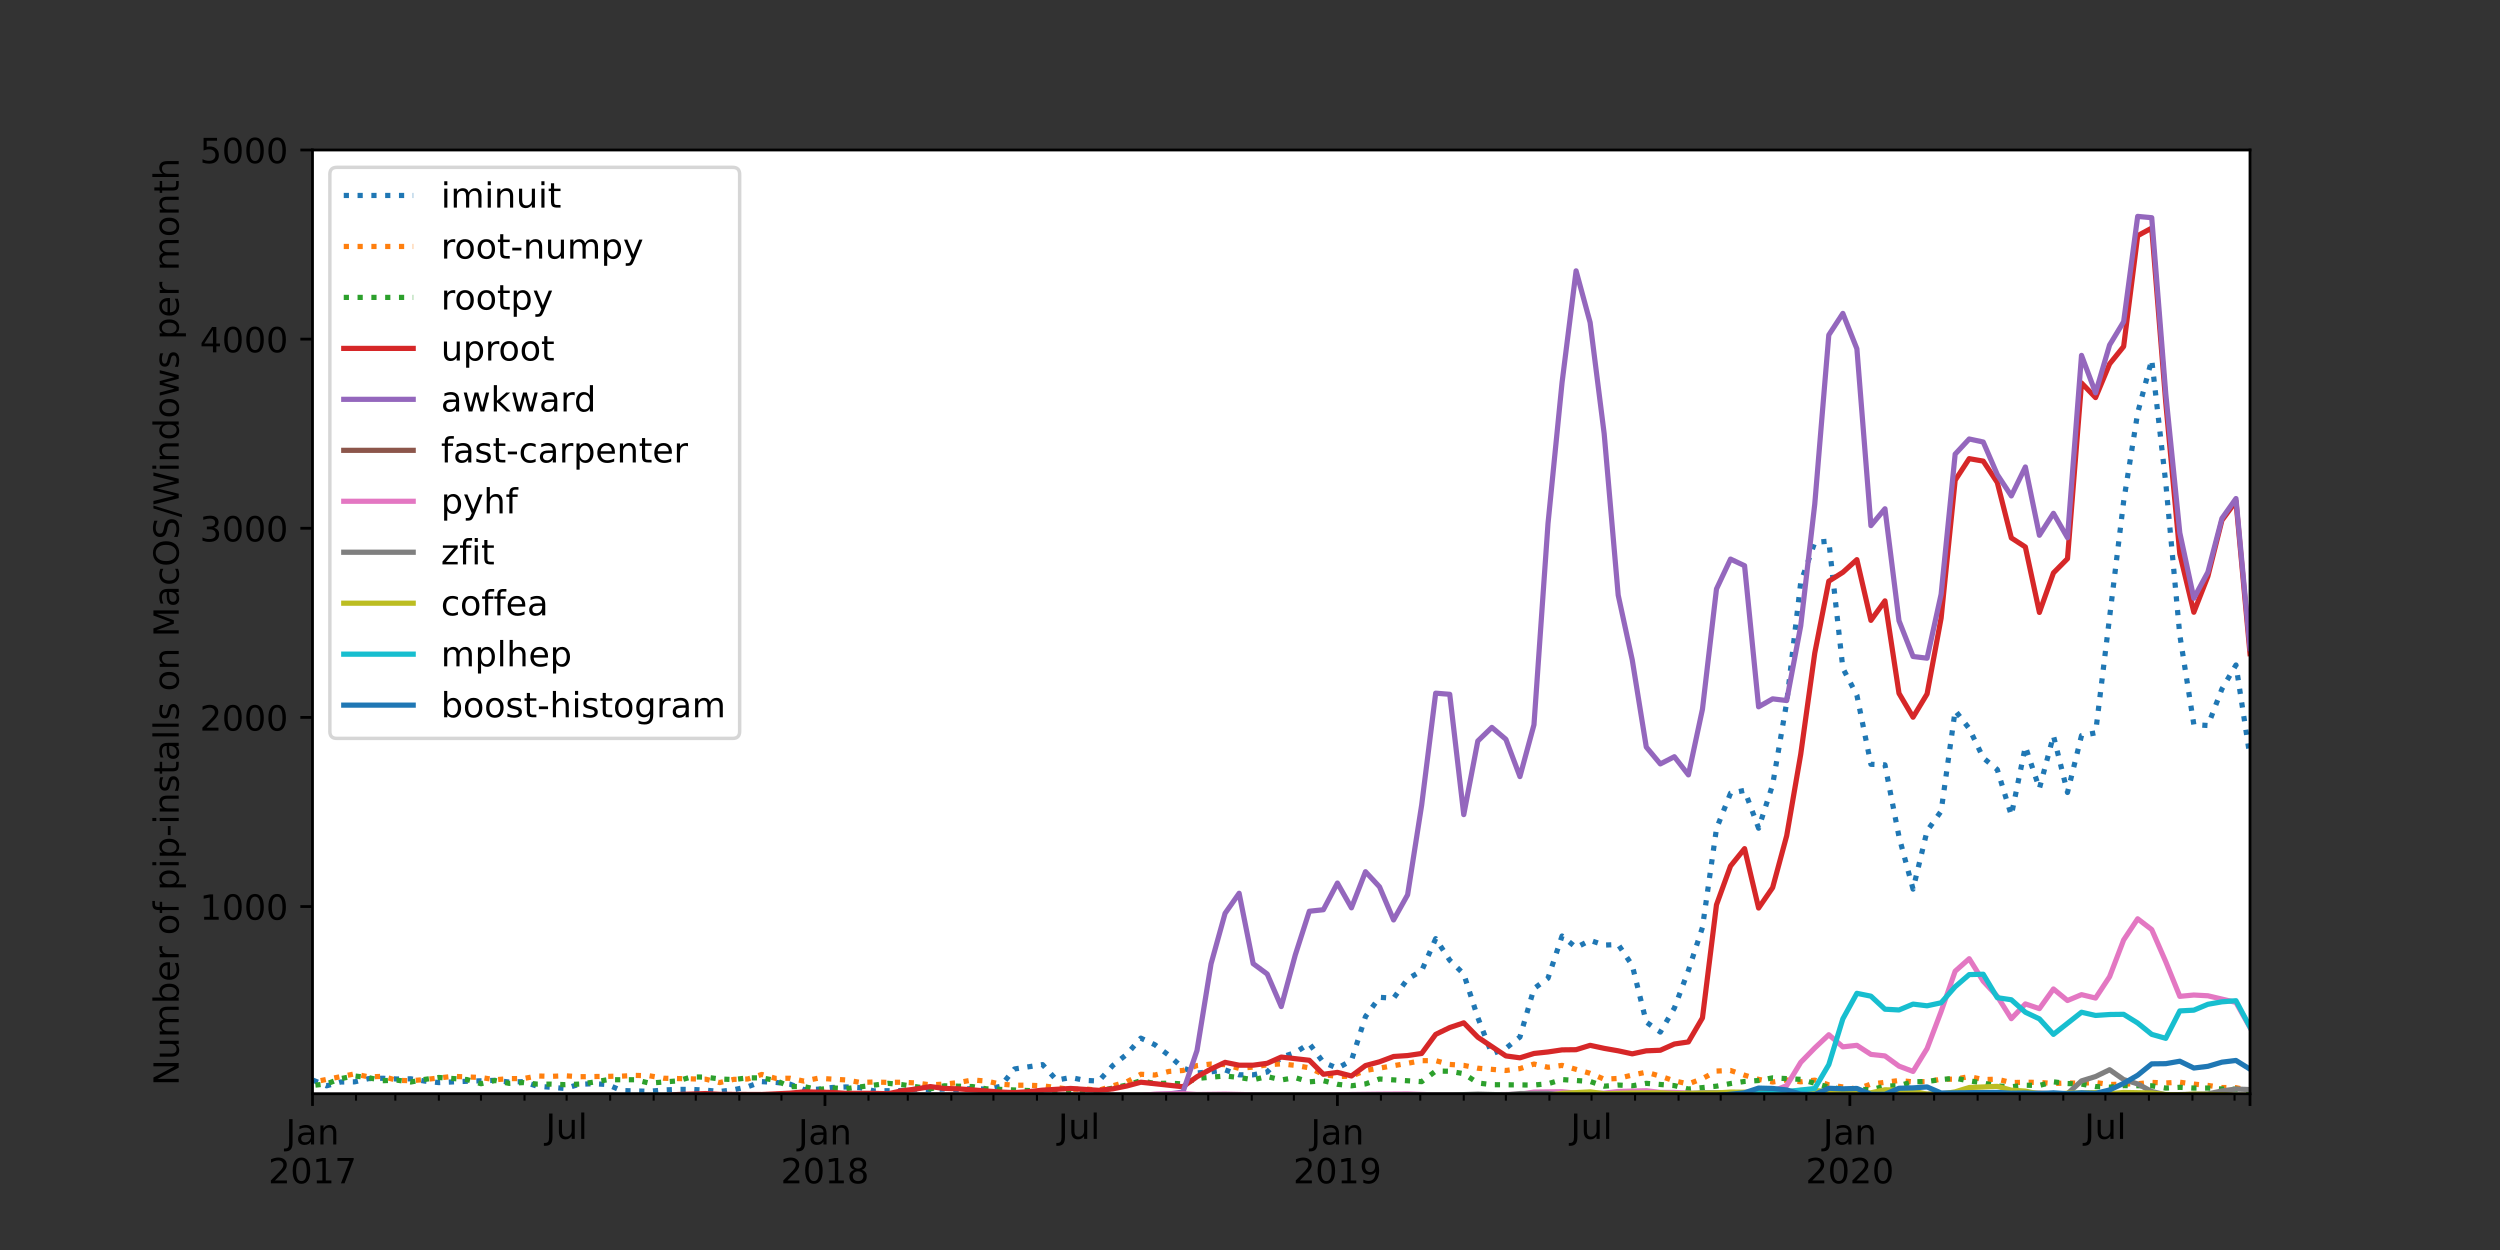 <?xml version="1.0" encoding="utf-8" standalone="no"?>
<!DOCTYPE svg PUBLIC "-//W3C//DTD SVG 1.1//EN"
  "http://www.w3.org/Graphics/SVG/1.1/DTD/svg11.dtd">
<!-- Created with matplotlib (https://matplotlib.org/) -->
<svg height="360pt" version="1.1" viewBox="0 0 720 360" width="720pt" xmlns="http://www.w3.org/2000/svg" xmlns:xlink="http://www.w3.org/1999/xlink">
 <rect x="0" y="0" width="720" height="360" fill="#333333" stroke="none"/>
 <defs>
  <style type="text/css">*{stroke-linecap:butt;stroke-linejoin:round;}</style>
 </defs>
 <g id="figure_1">
  <g id="patch_1">
   <path d="M 0 360 
L 720 360 
L 720 0 
L 0 0 
z
" style="fill:none;"/>
  </g>
  <g id="axes_1">
   <g id="patch_2">
    <path d="M 90 315 
L 648 315 
L 648 43.2 
L 90 43.2 
z
" style="fill:#ffffff;"/>
   </g>
   <g id="matplotlib.axis_1">
    <g id="xtick_1">
     <g id="line2d_1">
      <defs>
       <path d="M 0 0 
L 0 3.5 
" id="mb50247d3ce" style="stroke:#000000;stroke-width:0.8;"/>
      </defs>
      <g>
       <use style="stroke:#000000;stroke-width:0.8;" x="90" xlink:href="#mb50247d3ce" y="315"/>
      </g>
     </g>
     <g id="text_1">
      <!-- Jan -->
      <g transform="translate(82.292 329.598)scale(0.1 -0.1)">
       <defs>
        <path d="M 9.812 72.906 
L 19.672 72.906 
L 19.672 5.078 
Q 19.672 -8.109 14.672 -14.062 
Q 9.672 -20.016 -1.422 -20.016 
L -5.172 -20.016 
L -5.172 -11.719 
L -2.094 -11.719 
Q 4.438 -11.719 7.125 -8.047 
Q 9.812 -4.391 9.812 5.078 
z
" id="DejaVuSans-74"/>
        <path d="M 34.281 27.484 
Q 23.391 27.484 19.188 25 
Q 14.984 22.516 14.984 16.5 
Q 14.984 11.719 18.141 8.906 
Q 21.297 6.109 26.703 6.109 
Q 34.188 6.109 38.703 11.406 
Q 43.219 16.703 43.219 25.484 
L 43.219 27.484 
z
M 52.203 31.203 
L 52.203 0 
L 43.219 0 
L 43.219 8.297 
Q 40.141 3.328 35.547 0.953 
Q 30.953 -1.422 24.312 -1.422 
Q 15.922 -1.422 10.953 3.297 
Q 6 8.016 6 15.922 
Q 6 25.141 12.172 29.828 
Q 18.359 34.516 30.609 34.516 
L 43.219 34.516 
L 43.219 35.406 
Q 43.219 41.609 39.141 45 
Q 35.062 48.391 27.688 48.391 
Q 23 48.391 18.547 47.266 
Q 14.109 46.141 10.016 43.891 
L 10.016 52.203 
Q 14.938 54.109 19.578 55.047 
Q 24.219 56 28.609 56 
Q 40.484 56 46.344 49.844 
Q 52.203 43.703 52.203 31.203 
z
" id="DejaVuSans-97"/>
        <path d="M 54.891 33.016 
L 54.891 0 
L 45.906 0 
L 45.906 32.719 
Q 45.906 40.484 42.875 44.328 
Q 39.844 48.188 33.797 48.188 
Q 26.516 48.188 22.312 43.547 
Q 18.109 38.922 18.109 30.906 
L 18.109 0 
L 9.078 0 
L 9.078 54.688 
L 18.109 54.688 
L 18.109 46.188 
Q 21.344 51.125 25.703 53.562 
Q 30.078 56 35.797 56 
Q 45.219 56 50.047 50.172 
Q 54.891 44.344 54.891 33.016 
z
" id="DejaVuSans-110"/>
       </defs>
       <use xlink:href="#DejaVuSans-74"/>
       <use x="29.492" xlink:href="#DejaVuSans-97"/>
       <use x="90.771" xlink:href="#DejaVuSans-110"/>
      </g>
      <!-- 2017 -->
      <g transform="translate(77.275 340.796)scale(0.1 -0.1)">
       <defs>
        <path d="M 19.188 8.297 
L 53.609 8.297 
L 53.609 0 
L 7.328 0 
L 7.328 8.297 
Q 12.938 14.109 22.625 23.891 
Q 32.328 33.688 34.812 36.531 
Q 39.547 41.844 41.422 45.531 
Q 43.312 49.219 43.312 52.781 
Q 43.312 58.594 39.234 62.25 
Q 35.156 65.922 28.609 65.922 
Q 23.969 65.922 18.812 64.312 
Q 13.672 62.703 7.812 59.422 
L 7.812 69.391 
Q 13.766 71.781 18.938 73 
Q 24.125 74.219 28.422 74.219 
Q 39.75 74.219 46.484 68.547 
Q 53.219 62.891 53.219 53.422 
Q 53.219 48.922 51.531 44.891 
Q 49.859 40.875 45.406 35.406 
Q 44.188 33.984 37.641 27.219 
Q 31.109 20.453 19.188 8.297 
z
" id="DejaVuSans-50"/>
        <path d="M 31.781 66.406 
Q 24.172 66.406 20.328 58.906 
Q 16.5 51.422 16.5 36.375 
Q 16.5 21.391 20.328 13.891 
Q 24.172 6.391 31.781 6.391 
Q 39.453 6.391 43.281 13.891 
Q 47.125 21.391 47.125 36.375 
Q 47.125 51.422 43.281 58.906 
Q 39.453 66.406 31.781 66.406 
z
M 31.781 74.219 
Q 44.047 74.219 50.516 64.516 
Q 56.984 54.828 56.984 36.375 
Q 56.984 17.969 50.516 8.266 
Q 44.047 -1.422 31.781 -1.422 
Q 19.531 -1.422 13.062 8.266 
Q 6.594 17.969 6.594 36.375 
Q 6.594 54.828 13.062 64.516 
Q 19.531 74.219 31.781 74.219 
z
" id="DejaVuSans-48"/>
        <path d="M 12.406 8.297 
L 28.516 8.297 
L 28.516 63.922 
L 10.984 60.406 
L 10.984 69.391 
L 28.422 72.906 
L 38.281 72.906 
L 38.281 8.297 
L 54.391 8.297 
L 54.391 0 
L 12.406 0 
z
" id="DejaVuSans-49"/>
        <path d="M 8.203 72.906 
L 55.078 72.906 
L 55.078 68.703 
L 28.609 0 
L 18.312 0 
L 43.219 64.594 
L 8.203 64.594 
z
" id="DejaVuSans-55"/>
       </defs>
       <use xlink:href="#DejaVuSans-50"/>
       <use x="63.623" xlink:href="#DejaVuSans-48"/>
       <use x="127.246" xlink:href="#DejaVuSans-49"/>
       <use x="190.869" xlink:href="#DejaVuSans-55"/>
      </g>
     </g>
    </g>
    <g id="xtick_2">
     <g id="line2d_2">
      <g>
       <use style="stroke:#000000;stroke-width:0.8;" x="237.587" xlink:href="#mb50247d3ce" y="315"/>
      </g>
     </g>
     <g id="text_2">
      <!-- Jan -->
      <g transform="translate(229.879 329.598)scale(0.1 -0.1)">
       <use xlink:href="#DejaVuSans-74"/>
       <use x="29.492" xlink:href="#DejaVuSans-97"/>
       <use x="90.771" xlink:href="#DejaVuSans-110"/>
      </g>
      <!-- 2018 -->
      <g transform="translate(224.862 340.796)scale(0.1 -0.1)">
       <defs>
        <path d="M 31.781 34.625 
Q 24.75 34.625 20.719 30.859 
Q 16.703 27.094 16.703 20.516 
Q 16.703 13.922 20.719 10.156 
Q 24.75 6.391 31.781 6.391 
Q 38.812 6.391 42.859 10.172 
Q 46.922 13.969 46.922 20.516 
Q 46.922 27.094 42.891 30.859 
Q 38.875 34.625 31.781 34.625 
z
M 21.922 38.812 
Q 15.578 40.375 12.031 44.719 
Q 8.5 49.078 8.5 55.328 
Q 8.5 64.062 14.719 69.141 
Q 20.953 74.219 31.781 74.219 
Q 42.672 74.219 48.875 69.141 
Q 55.078 64.062 55.078 55.328 
Q 55.078 49.078 51.531 44.719 
Q 48 40.375 41.703 38.812 
Q 48.828 37.156 52.797 32.312 
Q 56.781 27.484 56.781 20.516 
Q 56.781 9.906 50.312 4.234 
Q 43.844 -1.422 31.781 -1.422 
Q 19.734 -1.422 13.25 4.234 
Q 6.781 9.906 6.781 20.516 
Q 6.781 27.484 10.781 32.312 
Q 14.797 37.156 21.922 38.812 
z
M 18.312 54.391 
Q 18.312 48.734 21.844 45.562 
Q 25.391 42.391 31.781 42.391 
Q 38.141 42.391 41.719 45.562 
Q 45.312 48.734 45.312 54.391 
Q 45.312 60.062 41.719 63.234 
Q 38.141 66.406 31.781 66.406 
Q 25.391 66.406 21.844 63.234 
Q 18.312 60.062 18.312 54.391 
z
" id="DejaVuSans-56"/>
       </defs>
       <use xlink:href="#DejaVuSans-50"/>
       <use x="63.623" xlink:href="#DejaVuSans-48"/>
       <use x="127.246" xlink:href="#DejaVuSans-49"/>
       <use x="190.869" xlink:href="#DejaVuSans-56"/>
      </g>
     </g>
    </g>
    <g id="xtick_3">
     <g id="line2d_3">
      <g>
       <use style="stroke:#000000;stroke-width:0.8;" x="385.174" xlink:href="#mb50247d3ce" y="315"/>
      </g>
     </g>
     <g id="text_3">
      <!-- Jan -->
      <g transform="translate(377.466 329.598)scale(0.1 -0.1)">
       <use xlink:href="#DejaVuSans-74"/>
       <use x="29.492" xlink:href="#DejaVuSans-97"/>
       <use x="90.771" xlink:href="#DejaVuSans-110"/>
      </g>
      <!-- 2019 -->
      <g transform="translate(372.449 340.796)scale(0.1 -0.1)">
       <defs>
        <path d="M 10.984 1.516 
L 10.984 10.5 
Q 14.703 8.734 18.5 7.812 
Q 22.312 6.891 25.984 6.891 
Q 35.75 6.891 40.891 13.453 
Q 46.047 20.016 46.781 33.406 
Q 43.953 29.203 39.594 26.953 
Q 35.25 24.703 29.984 24.703 
Q 19.047 24.703 12.672 31.312 
Q 6.297 37.938 6.297 49.422 
Q 6.297 60.641 12.938 67.422 
Q 19.578 74.219 30.609 74.219 
Q 43.266 74.219 49.922 64.516 
Q 56.594 54.828 56.594 36.375 
Q 56.594 19.141 48.406 8.859 
Q 40.234 -1.422 26.422 -1.422 
Q 22.703 -1.422 18.891 -0.688 
Q 15.094 0.047 10.984 1.516 
z
M 30.609 32.422 
Q 37.25 32.422 41.125 36.953 
Q 45.016 41.5 45.016 49.422 
Q 45.016 57.281 41.125 61.844 
Q 37.25 66.406 30.609 66.406 
Q 23.969 66.406 20.094 61.844 
Q 16.219 57.281 16.219 49.422 
Q 16.219 41.5 20.094 36.953 
Q 23.969 32.422 30.609 32.422 
z
" id="DejaVuSans-57"/>
       </defs>
       <use xlink:href="#DejaVuSans-50"/>
       <use x="63.623" xlink:href="#DejaVuSans-48"/>
       <use x="127.246" xlink:href="#DejaVuSans-49"/>
       <use x="190.869" xlink:href="#DejaVuSans-57"/>
      </g>
     </g>
    </g>
    <g id="xtick_4">
     <g id="line2d_4">
      <g>
       <use style="stroke:#000000;stroke-width:0.8;" x="532.761" xlink:href="#mb50247d3ce" y="315"/>
      </g>
     </g>
     <g id="text_4">
      <!-- Jan -->
      <g transform="translate(525.053 329.598)scale(0.1 -0.1)">
       <use xlink:href="#DejaVuSans-74"/>
       <use x="29.492" xlink:href="#DejaVuSans-97"/>
       <use x="90.771" xlink:href="#DejaVuSans-110"/>
      </g>
      <!-- 2020 -->
      <g transform="translate(520.036 340.796)scale(0.1 -0.1)">
       <use xlink:href="#DejaVuSans-50"/>
       <use x="63.623" xlink:href="#DejaVuSans-48"/>
       <use x="127.246" xlink:href="#DejaVuSans-50"/>
       <use x="190.869" xlink:href="#DejaVuSans-48"/>
      </g>
     </g>
    </g>
    <g id="xtick_5">
     <g id="line2d_5">
      <g>
       <use style="stroke:#000000;stroke-width:0.8;" x="648" xlink:href="#mb50247d3ce" y="315"/>
      </g>
     </g>
    </g>
    <g id="xtick_6">
     <g id="line2d_6">
      <defs>
       <path d="M 0 0 
L 0 2 
" id="m6b922f6f08" style="stroke:#000000;stroke-width:0.6;"/>
      </defs>
      <g>
       <use style="stroke:#000000;stroke-width:0.6;" x="102.535" xlink:href="#m6b922f6f08" y="315"/>
      </g>
     </g>
    </g>
    <g id="xtick_7">
     <g id="line2d_7">
      <g>
       <use style="stroke:#000000;stroke-width:0.6;" x="113.857" xlink:href="#m6b922f6f08" y="315"/>
      </g>
     </g>
    </g>
    <g id="xtick_8">
     <g id="line2d_8">
      <g>
       <use style="stroke:#000000;stroke-width:0.6;" x="126.391" xlink:href="#m6b922f6f08" y="315"/>
      </g>
     </g>
    </g>
    <g id="xtick_9">
     <g id="line2d_9">
      <g>
       <use style="stroke:#000000;stroke-width:0.6;" x="138.522" xlink:href="#m6b922f6f08" y="315"/>
      </g>
     </g>
    </g>
    <g id="xtick_10">
     <g id="line2d_10">
      <g>
       <use style="stroke:#000000;stroke-width:0.6;" x="151.057" xlink:href="#m6b922f6f08" y="315"/>
      </g>
     </g>
    </g>
    <g id="xtick_11">
     <g id="line2d_11">
      <g>
       <use style="stroke:#000000;stroke-width:0.6;" x="163.187" xlink:href="#m6b922f6f08" y="315"/>
      </g>
     </g>
     <g id="text_5">
      <!-- Jul -->
      <g transform="translate(157.154 327.998)scale(0.1 -0.1)">
       <defs>
        <path d="M 8.5 21.578 
L 8.5 54.688 
L 17.484 54.688 
L 17.484 21.922 
Q 17.484 14.156 20.5 10.266 
Q 23.531 6.391 29.594 6.391 
Q 36.859 6.391 41.078 11.031 
Q 45.312 15.672 45.312 23.688 
L 45.312 54.688 
L 54.297 54.688 
L 54.297 0 
L 45.312 0 
L 45.312 8.406 
Q 42.047 3.422 37.719 1 
Q 33.406 -1.422 27.688 -1.422 
Q 18.266 -1.422 13.375 4.438 
Q 8.5 10.297 8.5 21.578 
z
M 31.109 56 
z
" id="DejaVuSans-117"/>
        <path d="M 9.422 75.984 
L 18.406 75.984 
L 18.406 0 
L 9.422 0 
z
" id="DejaVuSans-108"/>
       </defs>
       <use xlink:href="#DejaVuSans-74"/>
       <use x="29.492" xlink:href="#DejaVuSans-117"/>
       <use x="92.871" xlink:href="#DejaVuSans-108"/>
      </g>
     </g>
    </g>
    <g id="xtick_12">
     <g id="line2d_12">
      <g>
       <use style="stroke:#000000;stroke-width:0.6;" x="175.722" xlink:href="#m6b922f6f08" y="315"/>
      </g>
     </g>
    </g>
    <g id="xtick_13">
     <g id="line2d_13">
      <g>
       <use style="stroke:#000000;stroke-width:0.6;" x="188.257" xlink:href="#m6b922f6f08" y="315"/>
      </g>
     </g>
    </g>
    <g id="xtick_14">
     <g id="line2d_14">
      <g>
       <use style="stroke:#000000;stroke-width:0.6;" x="200.387" xlink:href="#m6b922f6f08" y="315"/>
      </g>
     </g>
    </g>
    <g id="xtick_15">
     <g id="line2d_15">
      <g>
       <use style="stroke:#000000;stroke-width:0.6;" x="212.922" xlink:href="#m6b922f6f08" y="315"/>
      </g>
     </g>
    </g>
    <g id="xtick_16">
     <g id="line2d_16">
      <g>
       <use style="stroke:#000000;stroke-width:0.6;" x="225.052" xlink:href="#m6b922f6f08" y="315"/>
      </g>
     </g>
    </g>
    <g id="xtick_17">
     <g id="line2d_17">
      <g>
       <use style="stroke:#000000;stroke-width:0.6;" x="250.122" xlink:href="#m6b922f6f08" y="315"/>
      </g>
     </g>
    </g>
    <g id="xtick_18">
     <g id="line2d_18">
      <g>
       <use style="stroke:#000000;stroke-width:0.6;" x="261.443" xlink:href="#m6b922f6f08" y="315"/>
      </g>
     </g>
    </g>
    <g id="xtick_19">
     <g id="line2d_19">
      <g>
       <use style="stroke:#000000;stroke-width:0.6;" x="273.978" xlink:href="#m6b922f6f08" y="315"/>
      </g>
     </g>
    </g>
    <g id="xtick_20">
     <g id="line2d_20">
      <g>
       <use style="stroke:#000000;stroke-width:0.6;" x="286.109" xlink:href="#m6b922f6f08" y="315"/>
      </g>
     </g>
    </g>
    <g id="xtick_21">
     <g id="line2d_21">
      <g>
       <use style="stroke:#000000;stroke-width:0.6;" x="298.643" xlink:href="#m6b922f6f08" y="315"/>
      </g>
     </g>
    </g>
    <g id="xtick_22">
     <g id="line2d_22">
      <g>
       <use style="stroke:#000000;stroke-width:0.6;" x="310.774" xlink:href="#m6b922f6f08" y="315"/>
      </g>
     </g>
     <g id="text_6">
      <!-- Jul -->
      <g transform="translate(304.741 327.998)scale(0.1 -0.1)">
       <use xlink:href="#DejaVuSans-74"/>
       <use x="29.492" xlink:href="#DejaVuSans-117"/>
       <use x="92.871" xlink:href="#DejaVuSans-108"/>
      </g>
     </g>
    </g>
    <g id="xtick_23">
     <g id="line2d_23">
      <g>
       <use style="stroke:#000000;stroke-width:0.6;" x="323.309" xlink:href="#m6b922f6f08" y="315"/>
      </g>
     </g>
    </g>
    <g id="xtick_24">
     <g id="line2d_24">
      <g>
       <use style="stroke:#000000;stroke-width:0.6;" x="335.843" xlink:href="#m6b922f6f08" y="315"/>
      </g>
     </g>
    </g>
    <g id="xtick_25">
     <g id="line2d_25">
      <g>
       <use style="stroke:#000000;stroke-width:0.6;" x="347.974" xlink:href="#m6b922f6f08" y="315"/>
      </g>
     </g>
    </g>
    <g id="xtick_26">
     <g id="line2d_26">
      <g>
       <use style="stroke:#000000;stroke-width:0.6;" x="360.509" xlink:href="#m6b922f6f08" y="315"/>
      </g>
     </g>
    </g>
    <g id="xtick_27">
     <g id="line2d_27">
      <g>
       <use style="stroke:#000000;stroke-width:0.6;" x="372.639" xlink:href="#m6b922f6f08" y="315"/>
      </g>
     </g>
    </g>
    <g id="xtick_28">
     <g id="line2d_28">
      <g>
       <use style="stroke:#000000;stroke-width:0.6;" x="397.709" xlink:href="#m6b922f6f08" y="315"/>
      </g>
     </g>
    </g>
    <g id="xtick_29">
     <g id="line2d_29">
      <g>
       <use style="stroke:#000000;stroke-width:0.6;" x="409.03" xlink:href="#m6b922f6f08" y="315"/>
      </g>
     </g>
    </g>
    <g id="xtick_30">
     <g id="line2d_30">
      <g>
       <use style="stroke:#000000;stroke-width:0.6;" x="421.565" xlink:href="#m6b922f6f08" y="315"/>
      </g>
     </g>
    </g>
    <g id="xtick_31">
     <g id="line2d_31">
      <g>
       <use style="stroke:#000000;stroke-width:0.6;" x="433.696" xlink:href="#m6b922f6f08" y="315"/>
      </g>
     </g>
    </g>
    <g id="xtick_32">
     <g id="line2d_32">
      <g>
       <use style="stroke:#000000;stroke-width:0.6;" x="446.23" xlink:href="#m6b922f6f08" y="315"/>
      </g>
     </g>
    </g>
    <g id="xtick_33">
     <g id="line2d_33">
      <g>
       <use style="stroke:#000000;stroke-width:0.6;" x="458.361" xlink:href="#m6b922f6f08" y="315"/>
      </g>
     </g>
     <g id="text_7">
      <!-- Jul -->
      <g transform="translate(452.328 327.998)scale(0.1 -0.1)">
       <use xlink:href="#DejaVuSans-74"/>
       <use x="29.492" xlink:href="#DejaVuSans-117"/>
       <use x="92.871" xlink:href="#DejaVuSans-108"/>
      </g>
     </g>
    </g>
    <g id="xtick_34">
     <g id="line2d_34">
      <g>
       <use style="stroke:#000000;stroke-width:0.6;" x="470.896" xlink:href="#m6b922f6f08" y="315"/>
      </g>
     </g>
    </g>
    <g id="xtick_35">
     <g id="line2d_35">
      <g>
       <use style="stroke:#000000;stroke-width:0.6;" x="483.43" xlink:href="#m6b922f6f08" y="315"/>
      </g>
     </g>
    </g>
    <g id="xtick_36">
     <g id="line2d_36">
      <g>
       <use style="stroke:#000000;stroke-width:0.6;" x="495.561" xlink:href="#m6b922f6f08" y="315"/>
      </g>
     </g>
    </g>
    <g id="xtick_37">
     <g id="line2d_37">
      <g>
       <use style="stroke:#000000;stroke-width:0.6;" x="508.096" xlink:href="#m6b922f6f08" y="315"/>
      </g>
     </g>
    </g>
    <g id="xtick_38">
     <g id="line2d_38">
      <g>
       <use style="stroke:#000000;stroke-width:0.6;" x="520.226" xlink:href="#m6b922f6f08" y="315"/>
      </g>
     </g>
    </g>
    <g id="xtick_39">
     <g id="line2d_39">
      <g>
       <use style="stroke:#000000;stroke-width:0.6;" x="545.296" xlink:href="#m6b922f6f08" y="315"/>
      </g>
     </g>
    </g>
    <g id="xtick_40">
     <g id="line2d_40">
      <g>
       <use style="stroke:#000000;stroke-width:0.6;" x="557.022" xlink:href="#m6b922f6f08" y="315"/>
      </g>
     </g>
    </g>
    <g id="xtick_41">
     <g id="line2d_41">
      <g>
       <use style="stroke:#000000;stroke-width:0.6;" x="569.557" xlink:href="#m6b922f6f08" y="315"/>
      </g>
     </g>
    </g>
    <g id="xtick_42">
     <g id="line2d_42">
      <g>
       <use style="stroke:#000000;stroke-width:0.6;" x="581.687" xlink:href="#m6b922f6f08" y="315"/>
      </g>
     </g>
    </g>
    <g id="xtick_43">
     <g id="line2d_43">
      <g>
       <use style="stroke:#000000;stroke-width:0.6;" x="594.222" xlink:href="#m6b922f6f08" y="315"/>
      </g>
     </g>
    </g>
    <g id="xtick_44">
     <g id="line2d_44">
      <g>
       <use style="stroke:#000000;stroke-width:0.6;" x="606.352" xlink:href="#m6b922f6f08" y="315"/>
      </g>
     </g>
     <g id="text_8">
      <!-- Jul -->
      <g transform="translate(600.319 327.998)scale(0.1 -0.1)">
       <use xlink:href="#DejaVuSans-74"/>
       <use x="29.492" xlink:href="#DejaVuSans-117"/>
       <use x="92.871" xlink:href="#DejaVuSans-108"/>
      </g>
     </g>
    </g>
    <g id="xtick_45">
     <g id="line2d_45">
      <g>
       <use style="stroke:#000000;stroke-width:0.6;" x="618.887" xlink:href="#m6b922f6f08" y="315"/>
      </g>
     </g>
    </g>
    <g id="xtick_46">
     <g id="line2d_46">
      <g>
       <use style="stroke:#000000;stroke-width:0.6;" x="631.422" xlink:href="#m6b922f6f08" y="315"/>
      </g>
     </g>
    </g>
    <g id="xtick_47">
     <g id="line2d_47">
      <g>
       <use style="stroke:#000000;stroke-width:0.6;" x="643.552" xlink:href="#m6b922f6f08" y="315"/>
      </g>
     </g>
    </g>
   </g>
   <g id="matplotlib.axis_2">
    <g id="ytick_1">
     <g id="line2d_48">
      <defs>
       <path d="M 0 0 
L -3.5 0 
" id="me54021e9d8" style="stroke:#000000;stroke-width:0.8;"/>
      </defs>
      <g>
       <use style="stroke:#000000;stroke-width:0.8;" x="90" xlink:href="#me54021e9d8" y="261.076"/>
      </g>
     </g>
     <g id="text_9">
      <!-- 1000 -->
      <g transform="translate(57.55 264.875)scale(0.1 -0.1)">
       <use xlink:href="#DejaVuSans-49"/>
       <use x="63.623" xlink:href="#DejaVuSans-48"/>
       <use x="127.246" xlink:href="#DejaVuSans-48"/>
       <use x="190.869" xlink:href="#DejaVuSans-48"/>
      </g>
     </g>
    </g>
    <g id="ytick_2">
     <g id="line2d_49">
      <g>
       <use style="stroke:#000000;stroke-width:0.8;" x="90" xlink:href="#me54021e9d8" y="206.607"/>
      </g>
     </g>
     <g id="text_10">
      <!-- 2000 -->
      <g transform="translate(57.55 210.406)scale(0.1 -0.1)">
       <use xlink:href="#DejaVuSans-50"/>
       <use x="63.623" xlink:href="#DejaVuSans-48"/>
       <use x="127.246" xlink:href="#DejaVuSans-48"/>
       <use x="190.869" xlink:href="#DejaVuSans-48"/>
      </g>
     </g>
    </g>
    <g id="ytick_3">
     <g id="line2d_50">
      <g>
       <use style="stroke:#000000;stroke-width:0.8;" x="90" xlink:href="#me54021e9d8" y="152.138"/>
      </g>
     </g>
     <g id="text_11">
      <!-- 3000 -->
      <g transform="translate(57.55 155.937)scale(0.1 -0.1)">
       <defs>
        <path d="M 40.578 39.312 
Q 47.656 37.797 51.625 33 
Q 55.609 28.219 55.609 21.188 
Q 55.609 10.406 48.188 4.484 
Q 40.766 -1.422 27.094 -1.422 
Q 22.516 -1.422 17.656 -0.516 
Q 12.797 0.391 7.625 2.203 
L 7.625 11.719 
Q 11.719 9.328 16.594 8.109 
Q 21.484 6.891 26.812 6.891 
Q 36.078 6.891 40.938 10.547 
Q 45.797 14.203 45.797 21.188 
Q 45.797 27.641 41.281 31.266 
Q 36.766 34.906 28.719 34.906 
L 20.219 34.906 
L 20.219 43.016 
L 29.109 43.016 
Q 36.375 43.016 40.234 45.922 
Q 44.094 48.828 44.094 54.297 
Q 44.094 59.906 40.109 62.906 
Q 36.141 65.922 28.719 65.922 
Q 24.656 65.922 20.016 65.031 
Q 15.375 64.156 9.812 62.312 
L 9.812 71.094 
Q 15.438 72.656 20.344 73.438 
Q 25.25 74.219 29.594 74.219 
Q 40.828 74.219 47.359 69.109 
Q 53.906 64.016 53.906 55.328 
Q 53.906 49.266 50.438 45.094 
Q 46.969 40.922 40.578 39.312 
z
" id="DejaVuSans-51"/>
       </defs>
       <use xlink:href="#DejaVuSans-51"/>
       <use x="63.623" xlink:href="#DejaVuSans-48"/>
       <use x="127.246" xlink:href="#DejaVuSans-48"/>
       <use x="190.869" xlink:href="#DejaVuSans-48"/>
      </g>
     </g>
    </g>
    <g id="ytick_4">
     <g id="line2d_51">
      <g>
       <use style="stroke:#000000;stroke-width:0.8;" x="90" xlink:href="#me54021e9d8" y="97.669"/>
      </g>
     </g>
     <g id="text_12">
      <!-- 4000 -->
      <g transform="translate(57.55 101.468)scale(0.1 -0.1)">
       <defs>
        <path d="M 37.797 64.312 
L 12.891 25.391 
L 37.797 25.391 
z
M 35.203 72.906 
L 47.609 72.906 
L 47.609 25.391 
L 58.016 25.391 
L 58.016 17.188 
L 47.609 17.188 
L 47.609 0 
L 37.797 0 
L 37.797 17.188 
L 4.891 17.188 
L 4.891 26.703 
z
" id="DejaVuSans-52"/>
       </defs>
       <use xlink:href="#DejaVuSans-52"/>
       <use x="63.623" xlink:href="#DejaVuSans-48"/>
       <use x="127.246" xlink:href="#DejaVuSans-48"/>
       <use x="190.869" xlink:href="#DejaVuSans-48"/>
      </g>
     </g>
    </g>
    <g id="ytick_5">
     <g id="line2d_52">
      <g>
       <use style="stroke:#000000;stroke-width:0.8;" x="90" xlink:href="#me54021e9d8" y="43.2"/>
      </g>
     </g>
     <g id="text_13">
      <!-- 5000 -->
      <g transform="translate(57.55 46.999)scale(0.1 -0.1)">
       <defs>
        <path d="M 10.797 72.906 
L 49.516 72.906 
L 49.516 64.594 
L 19.828 64.594 
L 19.828 46.734 
Q 21.969 47.469 24.109 47.828 
Q 26.266 48.188 28.422 48.188 
Q 40.625 48.188 47.75 41.5 
Q 54.891 34.812 54.891 23.391 
Q 54.891 11.625 47.562 5.094 
Q 40.234 -1.422 26.906 -1.422 
Q 22.312 -1.422 17.547 -0.641 
Q 12.797 0.141 7.719 1.703 
L 7.719 11.625 
Q 12.109 9.234 16.797 8.062 
Q 21.484 6.891 26.703 6.891 
Q 35.156 6.891 40.078 11.328 
Q 45.016 15.766 45.016 23.391 
Q 45.016 31 40.078 35.438 
Q 35.156 39.891 26.703 39.891 
Q 22.75 39.891 18.812 39.016 
Q 14.891 38.141 10.797 36.281 
z
" id="DejaVuSans-53"/>
       </defs>
       <use xlink:href="#DejaVuSans-53"/>
       <use x="63.623" xlink:href="#DejaVuSans-48"/>
       <use x="127.246" xlink:href="#DejaVuSans-48"/>
       <use x="190.869" xlink:href="#DejaVuSans-48"/>
      </g>
     </g>
    </g>
    <g id="text_14">
     <!-- Number of pip-installs on MacOS/Windows per month -->
     <g transform="translate(51.47 312.651)rotate(-90)scale(0.1 -0.1)">
      <defs>
       <path d="M 9.812 72.906 
L 23.094 72.906 
L 55.422 11.922 
L 55.422 72.906 
L 64.984 72.906 
L 64.984 0 
L 51.703 0 
L 19.391 60.984 
L 19.391 0 
L 9.812 0 
z
" id="DejaVuSans-78"/>
       <path d="M 52 44.188 
Q 55.375 50.25 60.062 53.125 
Q 64.75 56 71.094 56 
Q 79.641 56 84.281 50.016 
Q 88.922 44.047 88.922 33.016 
L 88.922 0 
L 79.891 0 
L 79.891 32.719 
Q 79.891 40.578 77.094 44.375 
Q 74.312 48.188 68.609 48.188 
Q 61.625 48.188 57.562 43.547 
Q 53.516 38.922 53.516 30.906 
L 53.516 0 
L 44.484 0 
L 44.484 32.719 
Q 44.484 40.625 41.703 44.406 
Q 38.922 48.188 33.109 48.188 
Q 26.219 48.188 22.156 43.531 
Q 18.109 38.875 18.109 30.906 
L 18.109 0 
L 9.078 0 
L 9.078 54.688 
L 18.109 54.688 
L 18.109 46.188 
Q 21.188 51.219 25.484 53.609 
Q 29.781 56 35.688 56 
Q 41.656 56 45.828 52.969 
Q 50 49.953 52 44.188 
z
" id="DejaVuSans-109"/>
       <path d="M 48.688 27.297 
Q 48.688 37.203 44.609 42.844 
Q 40.531 48.484 33.406 48.484 
Q 26.266 48.484 22.188 42.844 
Q 18.109 37.203 18.109 27.297 
Q 18.109 17.391 22.188 11.75 
Q 26.266 6.109 33.406 6.109 
Q 40.531 6.109 44.609 11.75 
Q 48.688 17.391 48.688 27.297 
z
M 18.109 46.391 
Q 20.953 51.266 25.266 53.625 
Q 29.594 56 35.594 56 
Q 45.562 56 51.781 48.094 
Q 58.016 40.188 58.016 27.297 
Q 58.016 14.406 51.781 6.484 
Q 45.562 -1.422 35.594 -1.422 
Q 29.594 -1.422 25.266 0.953 
Q 20.953 3.328 18.109 8.203 
L 18.109 0 
L 9.078 0 
L 9.078 75.984 
L 18.109 75.984 
z
" id="DejaVuSans-98"/>
       <path d="M 56.203 29.594 
L 56.203 25.203 
L 14.891 25.203 
Q 15.484 15.922 20.484 11.062 
Q 25.484 6.203 34.422 6.203 
Q 39.594 6.203 44.453 7.469 
Q 49.312 8.734 54.109 11.281 
L 54.109 2.781 
Q 49.266 0.734 44.188 -0.344 
Q 39.109 -1.422 33.891 -1.422 
Q 20.797 -1.422 13.156 6.188 
Q 5.516 13.812 5.516 26.812 
Q 5.516 40.234 12.766 48.109 
Q 20.016 56 32.328 56 
Q 43.359 56 49.781 48.891 
Q 56.203 41.797 56.203 29.594 
z
M 47.219 32.234 
Q 47.125 39.594 43.094 43.984 
Q 39.062 48.391 32.422 48.391 
Q 24.906 48.391 20.391 44.141 
Q 15.875 39.891 15.188 32.172 
z
" id="DejaVuSans-101"/>
       <path d="M 41.109 46.297 
Q 39.594 47.172 37.812 47.578 
Q 36.031 48 33.891 48 
Q 26.266 48 22.188 43.047 
Q 18.109 38.094 18.109 28.812 
L 18.109 0 
L 9.078 0 
L 9.078 54.688 
L 18.109 54.688 
L 18.109 46.188 
Q 20.953 51.172 25.484 53.578 
Q 30.031 56 36.531 56 
Q 37.453 56 38.578 55.875 
Q 39.703 55.766 41.062 55.516 
z
" id="DejaVuSans-114"/>
       <path id="DejaVuSans-32"/>
       <path d="M 30.609 48.391 
Q 23.391 48.391 19.188 42.75 
Q 14.984 37.109 14.984 27.297 
Q 14.984 17.484 19.156 11.844 
Q 23.344 6.203 30.609 6.203 
Q 37.797 6.203 41.984 11.859 
Q 46.188 17.531 46.188 27.297 
Q 46.188 37.016 41.984 42.703 
Q 37.797 48.391 30.609 48.391 
z
M 30.609 56 
Q 42.328 56 49.016 48.375 
Q 55.719 40.766 55.719 27.297 
Q 55.719 13.875 49.016 6.219 
Q 42.328 -1.422 30.609 -1.422 
Q 18.844 -1.422 12.172 6.219 
Q 5.516 13.875 5.516 27.297 
Q 5.516 40.766 12.172 48.375 
Q 18.844 56 30.609 56 
z
" id="DejaVuSans-111"/>
       <path d="M 37.109 75.984 
L 37.109 68.5 
L 28.516 68.5 
Q 23.688 68.5 21.797 66.547 
Q 19.922 64.594 19.922 59.516 
L 19.922 54.688 
L 34.719 54.688 
L 34.719 47.703 
L 19.922 47.703 
L 19.922 0 
L 10.891 0 
L 10.891 47.703 
L 2.297 47.703 
L 2.297 54.688 
L 10.891 54.688 
L 10.891 58.5 
Q 10.891 67.625 15.141 71.797 
Q 19.391 75.984 28.609 75.984 
z
" id="DejaVuSans-102"/>
       <path d="M 18.109 8.203 
L 18.109 -20.797 
L 9.078 -20.797 
L 9.078 54.688 
L 18.109 54.688 
L 18.109 46.391 
Q 20.953 51.266 25.266 53.625 
Q 29.594 56 35.594 56 
Q 45.562 56 51.781 48.094 
Q 58.016 40.188 58.016 27.297 
Q 58.016 14.406 51.781 6.484 
Q 45.562 -1.422 35.594 -1.422 
Q 29.594 -1.422 25.266 0.953 
Q 20.953 3.328 18.109 8.203 
z
M 48.688 27.297 
Q 48.688 37.203 44.609 42.844 
Q 40.531 48.484 33.406 48.484 
Q 26.266 48.484 22.188 42.844 
Q 18.109 37.203 18.109 27.297 
Q 18.109 17.391 22.188 11.75 
Q 26.266 6.109 33.406 6.109 
Q 40.531 6.109 44.609 11.75 
Q 48.688 17.391 48.688 27.297 
z
" id="DejaVuSans-112"/>
       <path d="M 9.422 54.688 
L 18.406 54.688 
L 18.406 0 
L 9.422 0 
z
M 9.422 75.984 
L 18.406 75.984 
L 18.406 64.594 
L 9.422 64.594 
z
" id="DejaVuSans-105"/>
       <path d="M 4.891 31.391 
L 31.203 31.391 
L 31.203 23.391 
L 4.891 23.391 
z
" id="DejaVuSans-45"/>
       <path d="M 44.281 53.078 
L 44.281 44.578 
Q 40.484 46.531 36.375 47.5 
Q 32.281 48.484 27.875 48.484 
Q 21.188 48.484 17.844 46.438 
Q 14.5 44.391 14.5 40.281 
Q 14.5 37.156 16.891 35.375 
Q 19.281 33.594 26.516 31.984 
L 29.594 31.297 
Q 39.156 29.25 43.188 25.516 
Q 47.219 21.781 47.219 15.094 
Q 47.219 7.469 41.188 3.016 
Q 35.156 -1.422 24.609 -1.422 
Q 20.219 -1.422 15.453 -0.562 
Q 10.688 0.297 5.422 2 
L 5.422 11.281 
Q 10.406 8.688 15.234 7.391 
Q 20.062 6.109 24.812 6.109 
Q 31.156 6.109 34.562 8.281 
Q 37.984 10.453 37.984 14.406 
Q 37.984 18.062 35.516 20.016 
Q 33.062 21.969 24.703 23.781 
L 21.578 24.516 
Q 13.234 26.266 9.516 29.906 
Q 5.812 33.547 5.812 39.891 
Q 5.812 47.609 11.281 51.797 
Q 16.75 56 26.812 56 
Q 31.781 56 36.172 55.266 
Q 40.578 54.547 44.281 53.078 
z
" id="DejaVuSans-115"/>
       <path d="M 18.312 70.219 
L 18.312 54.688 
L 36.812 54.688 
L 36.812 47.703 
L 18.312 47.703 
L 18.312 18.016 
Q 18.312 11.328 20.141 9.422 
Q 21.969 7.516 27.594 7.516 
L 36.812 7.516 
L 36.812 0 
L 27.594 0 
Q 17.188 0 13.234 3.875 
Q 9.281 7.766 9.281 18.016 
L 9.281 47.703 
L 2.688 47.703 
L 2.688 54.688 
L 9.281 54.688 
L 9.281 70.219 
z
" id="DejaVuSans-116"/>
       <path d="M 9.812 72.906 
L 24.516 72.906 
L 43.109 23.297 
L 61.812 72.906 
L 76.516 72.906 
L 76.516 0 
L 66.891 0 
L 66.891 64.016 
L 48.094 14.016 
L 38.188 14.016 
L 19.391 64.016 
L 19.391 0 
L 9.812 0 
z
" id="DejaVuSans-77"/>
       <path d="M 48.781 52.594 
L 48.781 44.188 
Q 44.969 46.297 41.141 47.344 
Q 37.312 48.391 33.406 48.391 
Q 24.656 48.391 19.812 42.844 
Q 14.984 37.312 14.984 27.297 
Q 14.984 17.281 19.812 11.734 
Q 24.656 6.203 33.406 6.203 
Q 37.312 6.203 41.141 7.25 
Q 44.969 8.297 48.781 10.406 
L 48.781 2.094 
Q 45.016 0.344 40.984 -0.531 
Q 36.969 -1.422 32.422 -1.422 
Q 20.062 -1.422 12.781 6.344 
Q 5.516 14.109 5.516 27.297 
Q 5.516 40.672 12.859 48.328 
Q 20.219 56 33.016 56 
Q 37.156 56 41.109 55.141 
Q 45.062 54.297 48.781 52.594 
z
" id="DejaVuSans-99"/>
       <path d="M 39.406 66.219 
Q 28.656 66.219 22.328 58.203 
Q 16.016 50.203 16.016 36.375 
Q 16.016 22.609 22.328 14.594 
Q 28.656 6.594 39.406 6.594 
Q 50.141 6.594 56.422 14.594 
Q 62.703 22.609 62.703 36.375 
Q 62.703 50.203 56.422 58.203 
Q 50.141 66.219 39.406 66.219 
z
M 39.406 74.219 
Q 54.734 74.219 63.906 63.938 
Q 73.094 53.656 73.094 36.375 
Q 73.094 19.141 63.906 8.859 
Q 54.734 -1.422 39.406 -1.422 
Q 24.031 -1.422 14.812 8.828 
Q 5.609 19.094 5.609 36.375 
Q 5.609 53.656 14.812 63.938 
Q 24.031 74.219 39.406 74.219 
z
" id="DejaVuSans-79"/>
       <path d="M 53.516 70.516 
L 53.516 60.891 
Q 47.906 63.578 42.922 64.891 
Q 37.938 66.219 33.297 66.219 
Q 25.25 66.219 20.875 63.094 
Q 16.5 59.969 16.5 54.203 
Q 16.5 49.359 19.406 46.891 
Q 22.312 44.438 30.422 42.922 
L 36.375 41.703 
Q 47.406 39.594 52.656 34.297 
Q 57.906 29 57.906 20.125 
Q 57.906 9.516 50.797 4.047 
Q 43.703 -1.422 29.984 -1.422 
Q 24.812 -1.422 18.969 -0.25 
Q 13.141 0.922 6.891 3.219 
L 6.891 13.375 
Q 12.891 10.016 18.656 8.297 
Q 24.422 6.594 29.984 6.594 
Q 38.422 6.594 43.016 9.906 
Q 47.609 13.234 47.609 19.391 
Q 47.609 24.75 44.312 27.781 
Q 41.016 30.812 33.5 32.328 
L 27.484 33.5 
Q 16.453 35.688 11.516 40.375 
Q 6.594 45.062 6.594 53.422 
Q 6.594 63.094 13.406 68.656 
Q 20.219 74.219 32.172 74.219 
Q 37.312 74.219 42.625 73.281 
Q 47.953 72.359 53.516 70.516 
z
" id="DejaVuSans-83"/>
       <path d="M 25.391 72.906 
L 33.688 72.906 
L 8.297 -9.281 
L 0 -9.281 
z
" id="DejaVuSans-47"/>
       <path d="M 3.328 72.906 
L 13.281 72.906 
L 28.609 11.281 
L 43.891 72.906 
L 54.984 72.906 
L 70.312 11.281 
L 85.594 72.906 
L 95.609 72.906 
L 77.297 0 
L 64.891 0 
L 49.516 63.281 
L 33.984 0 
L 21.578 0 
z
" id="DejaVuSans-87"/>
       <path d="M 45.406 46.391 
L 45.406 75.984 
L 54.391 75.984 
L 54.391 0 
L 45.406 0 
L 45.406 8.203 
Q 42.578 3.328 38.25 0.953 
Q 33.938 -1.422 27.875 -1.422 
Q 17.969 -1.422 11.734 6.484 
Q 5.516 14.406 5.516 27.297 
Q 5.516 40.188 11.734 48.094 
Q 17.969 56 27.875 56 
Q 33.938 56 38.25 53.625 
Q 42.578 51.266 45.406 46.391 
z
M 14.797 27.297 
Q 14.797 17.391 18.875 11.75 
Q 22.953 6.109 30.078 6.109 
Q 37.203 6.109 41.297 11.75 
Q 45.406 17.391 45.406 27.297 
Q 45.406 37.203 41.297 42.844 
Q 37.203 48.484 30.078 48.484 
Q 22.953 48.484 18.875 42.844 
Q 14.797 37.203 14.797 27.297 
z
" id="DejaVuSans-100"/>
       <path d="M 4.203 54.688 
L 13.188 54.688 
L 24.422 12.016 
L 35.594 54.688 
L 46.188 54.688 
L 57.422 12.016 
L 68.609 54.688 
L 77.594 54.688 
L 63.281 0 
L 52.688 0 
L 40.922 44.828 
L 29.109 0 
L 18.5 0 
z
" id="DejaVuSans-119"/>
       <path d="M 54.891 33.016 
L 54.891 0 
L 45.906 0 
L 45.906 32.719 
Q 45.906 40.484 42.875 44.328 
Q 39.844 48.188 33.797 48.188 
Q 26.516 48.188 22.312 43.547 
Q 18.109 38.922 18.109 30.906 
L 18.109 0 
L 9.078 0 
L 9.078 75.984 
L 18.109 75.984 
L 18.109 46.188 
Q 21.344 51.125 25.703 53.562 
Q 30.078 56 35.797 56 
Q 45.219 56 50.047 50.172 
Q 54.891 44.344 54.891 33.016 
z
" id="DejaVuSans-104"/>
      </defs>
      <use xlink:href="#DejaVuSans-78"/>
      <use x="74.805" xlink:href="#DejaVuSans-117"/>
      <use x="138.184" xlink:href="#DejaVuSans-109"/>
      <use x="235.596" xlink:href="#DejaVuSans-98"/>
      <use x="299.072" xlink:href="#DejaVuSans-101"/>
      <use x="360.596" xlink:href="#DejaVuSans-114"/>
      <use x="401.709" xlink:href="#DejaVuSans-32"/>
      <use x="433.496" xlink:href="#DejaVuSans-111"/>
      <use x="494.678" xlink:href="#DejaVuSans-102"/>
      <use x="529.883" xlink:href="#DejaVuSans-32"/>
      <use x="561.67" xlink:href="#DejaVuSans-112"/>
      <use x="625.146" xlink:href="#DejaVuSans-105"/>
      <use x="652.93" xlink:href="#DejaVuSans-112"/>
      <use x="716.406" xlink:href="#DejaVuSans-45"/>
      <use x="752.49" xlink:href="#DejaVuSans-105"/>
      <use x="780.273" xlink:href="#DejaVuSans-110"/>
      <use x="843.652" xlink:href="#DejaVuSans-115"/>
      <use x="895.752" xlink:href="#DejaVuSans-116"/>
      <use x="934.961" xlink:href="#DejaVuSans-97"/>
      <use x="996.24" xlink:href="#DejaVuSans-108"/>
      <use x="1024.023" xlink:href="#DejaVuSans-108"/>
      <use x="1051.807" xlink:href="#DejaVuSans-115"/>
      <use x="1103.906" xlink:href="#DejaVuSans-32"/>
      <use x="1135.693" xlink:href="#DejaVuSans-111"/>
      <use x="1196.875" xlink:href="#DejaVuSans-110"/>
      <use x="1260.254" xlink:href="#DejaVuSans-32"/>
      <use x="1292.041" xlink:href="#DejaVuSans-77"/>
      <use x="1378.32" xlink:href="#DejaVuSans-97"/>
      <use x="1439.6" xlink:href="#DejaVuSans-99"/>
      <use x="1494.58" xlink:href="#DejaVuSans-79"/>
      <use x="1573.291" xlink:href="#DejaVuSans-83"/>
      <use x="1636.768" xlink:href="#DejaVuSans-47"/>
      <use x="1670.459" xlink:href="#DejaVuSans-87"/>
      <use x="1767.086" xlink:href="#DejaVuSans-105"/>
      <use x="1794.869" xlink:href="#DejaVuSans-110"/>
      <use x="1858.248" xlink:href="#DejaVuSans-100"/>
      <use x="1921.725" xlink:href="#DejaVuSans-111"/>
      <use x="1982.906" xlink:href="#DejaVuSans-119"/>
      <use x="2064.693" xlink:href="#DejaVuSans-115"/>
      <use x="2116.793" xlink:href="#DejaVuSans-32"/>
      <use x="2148.58" xlink:href="#DejaVuSans-112"/>
      <use x="2212.057" xlink:href="#DejaVuSans-101"/>
      <use x="2273.58" xlink:href="#DejaVuSans-114"/>
      <use x="2314.693" xlink:href="#DejaVuSans-32"/>
      <use x="2346.48" xlink:href="#DejaVuSans-109"/>
      <use x="2443.893" xlink:href="#DejaVuSans-111"/>
      <use x="2505.074" xlink:href="#DejaVuSans-110"/>
      <use x="2568.453" xlink:href="#DejaVuSans-116"/>
      <use x="2607.662" xlink:href="#DejaVuSans-104"/>
     </g>
    </g>
   </g>
   <g id="line2d_53">
    <path clip-path="url(#p9120ac7d81)" d="M -1 314.868 
L 1.043 314.51 
L 9.13 312.549 
L 13.174 312.277 
L 17.217 310.043 
L 21.261 308.518 
L 25.304 308.573 
L 29.348 311.514 
L 33.391 313.366 
L 37.435 313.638 
L 41.478 312.93 
L 49.565 312.712 
L 57.652 312.876 
L 61.696 312.168 
L 65.739 309.934 
L 69.783 307.919 
L 73.826 307.865 
L 77.87 309.825 
L 81.913 310.37 
L 85.957 311.078 
L 90 311.024 
L 94.043 312.712 
L 98.087 311.623 
L 102.13 311.568 
L 106.174 310.642 
L 110.217 310.534 
L 114.261 310.751 
L 118.304 310.697 
L 122.348 311.351 
L 126.391 311.786 
L 134.478 311.405 
L 142.565 311.133 
L 146.609 311.623 
L 150.652 311.514 
L 154.696 312.821 
L 162.783 313.475 
L 166.826 312.277 
L 170.87 312.113 
L 174.913 312.331 
L 178.957 314.074 
L 187.043 314.292 
L 191.087 313.911 
L 195.13 313.747 
L 199.174 313.747 
L 203.217 313.965 
L 207.261 314.346 
L 211.304 313.856 
L 215.348 312.985 
L 219.391 311.514 
L 223.435 311.732 
L 227.478 312.222 
L 231.522 313.802 
L 235.565 313.693 
L 239.609 313.203 
L 243.652 313.039 
L 247.696 313.257 
L 251.739 314.183 
L 259.826 314.074 
L 263.87 313.693 
L 267.913 313.802 
L 271.957 313.638 
L 276 313.856 
L 280.043 313.475 
L 284.087 313.693 
L 288.13 312.876 
L 292.174 307.865 
L 300.261 306.612 
L 304.304 311.078 
L 308.348 310.316 
L 312.391 311.133 
L 316.435 311.351 
L 320.478 306.884 
L 324.522 303.616 
L 328.565 298.986 
L 332.609 300.893 
L 336.652 303.943 
L 340.696 307.592 
L 344.739 309.008 
L 348.783 308.682 
L 352.826 308.137 
L 356.87 309.553 
L 360.913 309.553 
L 364.957 308.736 
L 369 304.487 
L 373.043 303.126 
L 377.087 300.566 
L 381.13 305.958 
L 385.174 307.647 
L 389.217 305.413 
L 393.261 292.777 
L 397.304 287.221 
L 401.348 287.493 
L 405.391 281.937 
L 409.435 279.595 
L 413.478 270.335 
L 417.522 276.545 
L 421.565 280.521 
L 425.609 293.049 
L 429.652 303.507 
L 433.696 301.927 
L 437.739 298.659 
L 441.783 284.715 
L 445.826 281.719 
L 449.87 269.573 
L 453.913 272.896 
L 457.957 270.826 
L 462 272.187 
L 466.043 272.024 
L 470.087 278.016 
L 474.13 294.356 
L 478.174 297.243 
L 482.217 290.326 
L 486.261 279.486 
L 490.304 267.122 
L 494.348 238.635 
L 498.391 228.449 
L 502.435 227.632 
L 506.478 238.526 
L 510.522 225.998 
L 514.565 202.304 
L 518.609 167.716 
L 522.652 156.223 
L 526.696 155.842 
L 530.739 192.445 
L 534.783 200.234 
L 538.826 220.115 
L 542.87 220.279 
L 546.913 240.977 
L 550.957 256.065 
L 555 239.288 
L 559.043 233.623 
L 563.087 204.646 
L 567.13 209.82 
L 571.174 218.263 
L 575.217 221.64 
L 579.261 234.822 
L 583.304 214.995 
L 587.348 227.087 
L 591.391 211.89 
L 595.435 228.231 
L 599.478 211.836 
L 603.522 211.073 
L 611.609 144.403 
L 615.652 118.912 
L 619.696 103.606 
L 623.739 139.065 
L 627.783 182.913 
L 631.826 208.677 
L 635.87 208.949 
L 639.913 198.436 
L 643.957 191.519 
L 648 217.991 
L 648 217.991 
" style="fill:none;stroke:#1f77b4;stroke-dasharray:1.5,2.475;stroke-dashoffset:0;stroke-width:1.5;"/>
   </g>
   <g id="line2d_54">
    <path clip-path="url(#p9120ac7d81)" d="M -1 314.652 
L 5.087 312.985 
L 9.13 310.697 
L 13.174 310.534 
L 17.217 310.697 
L 21.261 309.117 
L 25.304 308.3 
L 29.348 307.919 
L 33.391 310.043 
L 37.435 309.989 
L 41.478 309.335 
L 45.522 309.771 
L 49.565 309.608 
L 53.609 309.717 
L 57.652 307.701 
L 61.696 307.483 
L 65.739 305.305 
L 69.783 306.448 
L 73.826 304.215 
L 77.87 306.339 
L 81.913 307.211 
L 85.957 311.351 
L 90 311.677 
L 102.13 309.281 
L 106.174 310.152 
L 110.217 309.989 
L 114.261 311.133 
L 118.304 311.242 
L 122.348 310.915 
L 130.435 309.989 
L 138.522 310.316 
L 142.565 310.969 
L 146.609 310.642 
L 150.652 310.642 
L 154.696 309.88 
L 158.739 309.989 
L 162.783 309.825 
L 166.826 310.098 
L 178.957 309.934 
L 183 309.717 
L 187.043 309.825 
L 191.087 310.534 
L 203.217 310.806 
L 207.261 311.786 
L 211.304 310.86 
L 215.348 310.751 
L 219.391 309.444 
L 223.435 310.588 
L 227.478 310.534 
L 231.522 311.351 
L 235.565 310.534 
L 243.652 311.024 
L 247.696 311.732 
L 251.739 311.623 
L 255.783 311.732 
L 259.826 311.677 
L 263.87 311.895 
L 267.913 312.44 
L 271.957 312.222 
L 276 311.786 
L 280.043 311.024 
L 284.087 311.351 
L 288.13 312.222 
L 292.174 312.549 
L 296.217 312.549 
L 300.261 312.712 
L 308.348 313.747 
L 312.391 313.584 
L 316.435 314.02 
L 320.478 312.712 
L 324.522 311.568 
L 328.565 309.39 
L 332.609 309.608 
L 336.652 308.573 
L 340.696 308.3 
L 344.739 306.884 
L 348.783 306.448 
L 352.826 306.612 
L 356.87 307.701 
L 360.913 307.32 
L 364.957 306.666 
L 369 306.394 
L 373.043 306.83 
L 377.087 307.538 
L 381.13 309.444 
L 385.174 310.043 
L 389.217 309.934 
L 393.261 308.3 
L 405.391 306.231 
L 409.435 305.468 
L 413.478 305.468 
L 417.522 306.557 
L 421.565 306.83 
L 425.609 307.647 
L 433.696 308.3 
L 437.739 307.756 
L 441.783 306.448 
L 445.826 307.374 
L 449.87 306.83 
L 457.957 309.117 
L 462 310.806 
L 466.043 310.588 
L 470.087 309.608 
L 474.13 308.791 
L 478.174 309.934 
L 482.217 311.296 
L 486.261 312.168 
L 490.304 310.642 
L 494.348 308.464 
L 498.391 308.3 
L 502.435 309.662 
L 506.478 310.86 
L 510.522 311.623 
L 514.565 311.024 
L 518.609 311.568 
L 522.652 311.078 
L 526.696 312.44 
L 534.783 313.638 
L 538.826 312.222 
L 546.913 311.187 
L 550.957 311.568 
L 555 311.514 
L 559.043 310.806 
L 563.087 310.806 
L 567.13 310.043 
L 571.174 310.915 
L 575.217 310.806 
L 579.261 311.786 
L 583.304 311.677 
L 587.348 311.732 
L 591.391 312.059 
L 595.435 311.895 
L 599.478 311.95 
L 603.522 311.786 
L 607.565 312.331 
L 615.652 312.113 
L 619.696 311.732 
L 623.739 311.895 
L 627.783 311.677 
L 631.826 312.222 
L 635.87 312.603 
L 639.913 313.203 
L 643.957 313.257 
L 648 314.074 
L 648 314.074 
" style="fill:none;stroke:#ff7f0e;stroke-dasharray:1.5,2.475;stroke-dashoffset:0;stroke-width:1.5;"/>
   </g>
   <g id="line2d_55">
    <path clip-path="url(#p9120ac7d81)" d="M -1 314.247 
L 1.043 313.311 
L 5.087 311.133 
L 9.13 309.335 
L 17.217 309.172 
L 21.261 305.686 
L 25.304 304.76 
L 29.348 305.522 
L 33.391 309.717 
L 37.435 311.623 
L 41.478 311.895 
L 45.522 311.568 
L 49.565 311.677 
L 53.609 310.642 
L 57.652 308.791 
L 61.696 307.756 
L 65.739 307.048 
L 69.783 309.335 
L 73.826 308.028 
L 77.87 308.3 
L 81.913 308.191 
L 85.957 310.751 
L 90 312.603 
L 94.043 312.168 
L 98.087 310.642 
L 102.13 309.88 
L 106.174 310.37 
L 110.217 311.242 
L 114.261 311.078 
L 118.304 311.623 
L 122.348 310.86 
L 126.391 310.316 
L 134.478 310.915 
L 138.522 312.113 
L 142.565 311.187 
L 146.609 312.004 
L 150.652 311.786 
L 154.696 312.222 
L 158.739 312.222 
L 162.783 312.385 
L 166.826 312.222 
L 170.87 311.677 
L 174.913 310.969 
L 183 310.969 
L 187.043 311.95 
L 195.13 311.296 
L 199.174 310.152 
L 203.217 310.207 
L 207.261 310.751 
L 211.304 310.915 
L 215.348 310.425 
L 219.391 310.425 
L 223.435 311.187 
L 227.478 312.93 
L 231.522 312.93 
L 235.565 313.802 
L 239.609 313.311 
L 243.652 313.529 
L 255.783 312.004 
L 259.826 312.385 
L 267.913 313.584 
L 271.957 312.712 
L 280.043 312.93 
L 284.087 313.584 
L 304.304 314.401 
L 312.391 314.292 
L 316.435 314.237 
L 324.522 312.494 
L 328.565 311.242 
L 332.609 312.059 
L 336.652 311.95 
L 340.696 312.168 
L 344.739 310.588 
L 352.826 309.88 
L 356.87 310.316 
L 360.913 310.969 
L 364.957 310.043 
L 369 311.024 
L 373.043 310.37 
L 377.087 311.568 
L 381.13 311.242 
L 385.174 312.277 
L 389.217 312.712 
L 393.261 312.168 
L 397.304 310.751 
L 409.435 311.514 
L 413.478 308.464 
L 417.522 308.518 
L 421.565 309.226 
L 425.609 311.895 
L 429.652 312.385 
L 441.783 312.494 
L 445.826 312.113 
L 449.87 310.915 
L 457.957 311.46 
L 462 312.821 
L 466.043 312.494 
L 470.087 312.712 
L 474.13 312.004 
L 482.217 312.658 
L 486.261 313.638 
L 494.348 312.821 
L 498.391 312.059 
L 502.435 311.46 
L 506.478 311.187 
L 510.522 310.425 
L 518.609 310.86 
L 526.696 313.094 
L 530.739 313.693 
L 534.783 313.693 
L 538.826 313.856 
L 542.87 312.821 
L 546.913 312.658 
L 550.957 311.568 
L 555 311.46 
L 559.043 310.915 
L 563.087 310.534 
L 567.13 311.296 
L 571.174 311.895 
L 575.217 312.767 
L 579.261 312.985 
L 583.304 312.549 
L 587.348 312.603 
L 591.391 311.568 
L 595.435 312.059 
L 599.478 312.222 
L 603.522 312.93 
L 607.565 313.094 
L 611.609 312.658 
L 619.696 312.712 
L 623.739 313.366 
L 627.783 313.148 
L 631.826 313.366 
L 635.87 313.366 
L 639.913 313.638 
L 643.957 313.693 
L 648 314.128 
L 648 314.128 
" style="fill:none;stroke:#2ca02c;stroke-dasharray:1.5,2.475;stroke-dashoffset:0;stroke-width:1.5;"/>
   </g>
   <g id="line2d_56">
    <path clip-path="url(#p9120ac7d81)" d="M -1 315.545 
L 191.087 315.545 
L 195.13 315.218 
L 203.217 314.946 
L 207.261 315.163 
L 219.391 315.218 
L 227.478 314.837 
L 231.522 314.455 
L 239.609 314.619 
L 243.652 314.891 
L 251.739 314.891 
L 255.783 315 
L 259.826 314.128 
L 263.87 313.638 
L 267.913 312.93 
L 271.957 313.475 
L 276 313.584 
L 288.13 314.51 
L 292.174 314.673 
L 296.217 314.401 
L 300.261 313.965 
L 308.348 313.475 
L 316.435 314.02 
L 320.478 313.584 
L 324.522 312.767 
L 328.565 311.677 
L 340.696 312.985 
L 344.739 310.098 
L 348.783 307.865 
L 352.826 305.958 
L 356.87 306.775 
L 360.913 306.775 
L 364.957 306.231 
L 369 304.433 
L 377.087 305.359 
L 381.13 309.39 
L 385.174 308.845 
L 389.217 309.88 
L 393.261 306.884 
L 397.304 305.795 
L 401.348 304.27 
L 405.391 303.997 
L 409.435 303.398 
L 413.478 297.897 
L 417.522 295.936 
L 421.565 294.574 
L 425.609 298.714 
L 433.696 304.106 
L 437.739 304.651 
L 441.783 303.398 
L 445.826 302.962 
L 449.87 302.363 
L 453.913 302.309 
L 457.957 301.056 
L 462 301.927 
L 466.043 302.636 
L 470.087 303.507 
L 474.13 302.636 
L 478.174 302.472 
L 482.217 300.675 
L 486.261 300.076 
L 490.304 293.158 
L 494.348 260.586 
L 498.391 249.419 
L 502.435 244.408 
L 506.478 261.512 
L 510.522 255.629 
L 514.565 240.704 
L 518.609 217.228 
L 522.652 188.087 
L 526.696 167.389 
L 530.739 164.829 
L 534.783 161.18 
L 538.826 178.664 
L 542.87 173.054 
L 546.913 199.689 
L 550.957 206.552 
L 555 199.853 
L 559.043 178.011 
L 563.087 138.303 
L 567.13 132.093 
L 571.174 132.801 
L 575.217 138.956 
L 579.261 154.916 
L 583.304 157.53 
L 587.348 176.377 
L 591.391 164.993 
L 595.435 160.907 
L 599.478 110.306 
L 603.522 114.5 
L 607.565 104.804 
L 611.609 99.793 
L 615.652 67.874 
L 619.696 65.696 
L 623.739 115.971 
L 627.783 159.491 
L 631.826 176.322 
L 635.87 165.973 
L 639.913 149.85 
L 643.957 144.349 
L 648 188.251 
L 648 188.251 
" style="fill:none;stroke:#d62728;stroke-linecap:square;stroke-width:1.5;"/>
   </g>
   <g id="line2d_57">
    <path clip-path="url(#p9120ac7d81)" d="M -1 315.545 
L 328.565 315.436 
L 336.652 315.054 
L 340.696 314.51 
L 344.739 302.527 
L 348.783 277.58 
L 352.826 263.037 
L 356.87 257.263 
L 360.913 277.525 
L 364.957 280.521 
L 369 289.89 
L 373.043 275.02 
L 377.087 262.437 
L 381.13 262.002 
L 385.174 254.322 
L 389.217 261.457 
L 393.261 251.053 
L 397.304 255.411 
L 401.348 264.943 
L 405.391 257.699 
L 409.435 231.88 
L 413.478 199.635 
L 417.522 199.962 
L 421.565 234.604 
L 425.609 213.415 
L 429.652 209.494 
L 433.696 212.925 
L 437.739 223.656 
L 441.783 208.731 
L 445.826 150.776 
L 449.87 110.197 
L 453.913 78.006 
L 457.957 92.876 
L 462 124.903 
L 466.043 171.42 
L 470.087 190.048 
L 474.13 215.158 
L 478.174 220.006 
L 482.217 217.936 
L 486.261 223.165 
L 490.304 204.265 
L 494.348 169.622 
L 498.391 161.016 
L 502.435 162.923 
L 506.478 203.557 
L 510.522 201.269 
L 514.565 201.759 
L 518.609 180.244 
L 522.652 145.166 
L 526.696 96.471 
L 530.739 90.261 
L 534.783 100.447 
L 538.826 151.375 
L 542.87 146.528 
L 546.913 178.773 
L 550.957 189.068 
L 555 189.558 
L 559.043 171.148 
L 563.087 130.786 
L 567.13 126.429 
L 571.174 127.3 
L 575.217 136.669 
L 579.261 142.824 
L 583.304 134.49 
L 587.348 154.153 
L 591.391 147.835 
L 595.435 154.861 
L 599.478 102.353 
L 603.522 113.138 
L 607.565 99.357 
L 611.609 92.658 
L 615.652 62.319 
L 619.696 62.7 
L 623.739 113.41 
L 627.783 153.445 
L 631.826 172.291 
L 635.87 164.775 
L 639.913 149.305 
L 643.957 143.586 
L 648 186.78 
L 648 186.78 
" style="fill:none;stroke:#9467bd;stroke-linecap:square;stroke-width:1.5;"/>
   </g>
   <g id="line2d_58">
    <path clip-path="url(#p9120ac7d81)" d="M -1 315.545 
L 409.435 315.436 
L 417.522 315.436 
L 490.304 315.381 
L 498.391 315.109 
L 506.478 315.218 
L 510.522 315.272 
L 514.565 315.163 
L 530.739 315.545 
L 550.957 315.436 
L 559.043 315.272 
L 571.174 315.381 
L 591.391 315.545 
L 648 315.545 
L 648 315.545 
" style="fill:none;stroke:#8c564b;stroke-linecap:square;stroke-width:1.5;"/>
   </g>
   <g id="line2d_59">
    <path clip-path="url(#p9120ac7d81)" d="M -1 315.545 
L 328.565 315.545 
L 332.609 315.109 
L 340.696 314.946 
L 344.739 315.218 
L 352.826 315.109 
L 369 315.49 
L 381.13 315.436 
L 389.217 315.218 
L 397.304 315.109 
L 405.391 315.054 
L 413.478 315.327 
L 421.565 315.272 
L 429.652 315.272 
L 437.739 315.163 
L 441.783 314.51 
L 449.87 314.401 
L 453.913 314.837 
L 462 314.837 
L 466.043 314.346 
L 474.13 314.128 
L 478.174 314.619 
L 482.217 314.619 
L 494.348 315.218 
L 498.391 315 
L 502.435 314.619 
L 510.522 314.292 
L 514.565 312.658 
L 518.609 305.958 
L 522.652 301.819 
L 526.696 298.006 
L 530.739 301.492 
L 534.783 301.056 
L 538.826 303.67 
L 542.87 304.106 
L 546.913 307.048 
L 550.957 308.573 
L 555 301.982 
L 559.043 291.306 
L 563.087 279.704 
L 567.13 276.109 
L 571.174 282.591 
L 575.217 286.948 
L 579.261 293.376 
L 583.304 289.127 
L 587.348 290.489 
L 591.391 284.824 
L 595.435 288.147 
L 599.478 286.458 
L 603.522 287.439 
L 607.565 281.284 
L 611.609 270.717 
L 615.652 264.616 
L 619.696 267.721 
L 623.739 276.981 
L 627.783 286.948 
L 631.826 286.567 
L 635.87 286.785 
L 643.957 288.692 
L 648 295.936 
L 648 295.936 
" style="fill:none;stroke:#e377c2;stroke-linecap:square;stroke-width:1.5;"/>
   </g>
   <g id="line2d_60">
    <path clip-path="url(#p9120ac7d81)" d="M -1 315.545 
L 340.696 315.49 
L 344.739 315.381 
L 356.87 315.49 
L 364.957 315.436 
L 381.13 315.545 
L 389.217 315.436 
L 417.522 315.381 
L 425.609 315.109 
L 433.696 315.327 
L 437.739 314.946 
L 445.826 314.891 
L 449.87 315.327 
L 453.913 315.381 
L 457.957 315.218 
L 462 315.272 
L 466.043 315.163 
L 474.13 315.163 
L 486.261 315 
L 490.304 314.728 
L 498.391 314.728 
L 502.435 315.054 
L 510.522 315.327 
L 522.652 314.946 
L 526.696 314.673 
L 534.783 314.891 
L 538.826 315.381 
L 546.913 315.272 
L 559.043 315.054 
L 567.13 314.619 
L 571.174 314.619 
L 575.217 314.782 
L 587.348 314.782 
L 591.391 315.054 
L 595.435 315 
L 599.478 311.296 
L 603.522 310.043 
L 607.565 308.082 
L 611.609 310.915 
L 615.652 312.168 
L 619.696 314.346 
L 623.739 315.327 
L 635.87 315.054 
L 639.913 314.183 
L 643.957 313.638 
L 648 313.802 
L 648 313.802 
" style="fill:none;stroke:#7f7f7f;stroke-linecap:square;stroke-width:1.5;"/>
   </g>
   <g id="line2d_61">
    <path clip-path="url(#p9120ac7d81)" d="M -1 315.545 
L 445.826 315.49 
L 449.87 314.891 
L 457.957 314.455 
L 462 315 
L 470.087 314.782 
L 478.174 314.728 
L 482.217 314.946 
L 494.348 314.782 
L 498.391 314.51 
L 506.478 314.619 
L 510.522 314.728 
L 514.565 314.51 
L 518.609 314.02 
L 522.652 314.074 
L 526.696 314.346 
L 530.739 314.891 
L 538.826 314.728 
L 542.87 313.856 
L 546.913 313.965 
L 550.957 314.292 
L 555 315.109 
L 559.043 315.109 
L 563.087 314.455 
L 567.13 313.203 
L 575.217 312.876 
L 579.261 313.965 
L 583.304 314.237 
L 587.348 315.109 
L 591.391 315.218 
L 595.435 314.837 
L 603.522 314.673 
L 607.565 315 
L 611.609 314.619 
L 619.696 314.782 
L 623.739 315.218 
L 627.783 315.327 
L 631.826 315.109 
L 639.913 315.272 
L 643.957 315.436 
L 648 315.436 
L 648 315.436 
" style="fill:none;stroke:#bcbd22;stroke-linecap:square;stroke-width:1.5;"/>
   </g>
   <g id="line2d_62">
    <path clip-path="url(#p9120ac7d81)" d="M -1 315.545 
L 498.391 315.49 
L 506.478 314.837 
L 510.522 314.837 
L 522.652 313.475 
L 526.696 306.612 
L 530.739 293.43 
L 534.783 286.077 
L 538.826 286.894 
L 542.87 290.652 
L 546.913 290.87 
L 550.957 289.182 
L 555 289.672 
L 559.043 288.8 
L 563.087 284.171 
L 567.13 280.685 
L 571.174 280.576 
L 575.217 287.33 
L 579.261 287.929 
L 583.304 291.524 
L 587.348 293.43 
L 591.391 297.897 
L 599.478 291.524 
L 603.522 292.45 
L 607.565 292.178 
L 611.609 292.123 
L 615.652 294.629 
L 619.696 297.897 
L 623.739 299.041 
L 627.783 291.143 
L 631.826 290.925 
L 635.87 289.236 
L 639.913 288.528 
L 643.957 288.201 
L 648 295.772 
L 648 295.772 
" style="fill:none;stroke:#17becf;stroke-linecap:square;stroke-width:1.5;"/>
   </g>
   <g id="line2d_63">
    <path clip-path="url(#p9120ac7d81)" d="M -1 315.545 
L 494.348 315.545 
L 502.435 314.728 
L 506.478 313.366 
L 510.522 313.475 
L 514.565 313.911 
L 518.609 315.109 
L 522.652 315.218 
L 526.696 313.42 
L 530.739 313.584 
L 534.783 313.475 
L 538.826 315.163 
L 542.87 315.163 
L 546.913 313.42 
L 550.957 313.311 
L 555 313.039 
L 559.043 314.782 
L 571.174 314.673 
L 575.217 314.619 
L 579.261 314.837 
L 583.304 314.782 
L 587.348 314.946 
L 591.391 314.728 
L 595.435 315 
L 599.478 314.728 
L 603.522 314.891 
L 607.565 313.911 
L 611.609 312.004 
L 615.652 309.662 
L 619.696 306.394 
L 623.739 306.339 
L 627.783 305.631 
L 631.826 307.592 
L 635.87 307.102 
L 639.913 305.904 
L 643.957 305.413 
L 648 307.919 
L 648 307.919 
" style="fill:none;stroke:#1f77b4;stroke-linecap:square;stroke-width:1.5;"/>
   </g>
   <g id="patch_3">
    <path d="M 90 315 
L 90 43.2 
" style="fill:none;stroke:#000000;stroke-linecap:square;stroke-linejoin:miter;stroke-width:0.8;"/>
   </g>
   <g id="patch_4">
    <path d="M 648 315 
L 648 43.2 
" style="fill:none;stroke:#000000;stroke-linecap:square;stroke-linejoin:miter;stroke-width:0.8;"/>
   </g>
   <g id="patch_5">
    <path d="M 90 315 
L 648 315 
" style="fill:none;stroke:#000000;stroke-linecap:square;stroke-linejoin:miter;stroke-width:0.8;"/>
   </g>
   <g id="patch_6">
    <path d="M 90 43.2 
L 648 43.2 
" style="fill:none;stroke:#000000;stroke-linecap:square;stroke-linejoin:miter;stroke-width:0.8;"/>
   </g>
   <g id="legend_1">
    <g id="patch_7">
     <path d="M 97 212.659 
L 211.016 212.659 
Q 213.016 212.659 213.016 210.659 
L 213.016 50.2 
Q 213.016 48.2 211.016 48.2 
L 97 48.2 
Q 95 48.2 95 50.2 
L 95 210.659 
Q 95 212.659 97 212.659 
z
" style="fill:#ffffff;opacity:0.8;stroke:#cccccc;stroke-linejoin:miter;"/>
    </g>
    <g id="line2d_64">
     <path d="M 99 56.298 
L 119 56.298 
" style="fill:none;stroke:#1f77b4;stroke-dasharray:1.5,2.475;stroke-dashoffset:0;stroke-width:1.5;"/>
    </g>
    <g id="line2d_65"/>
    <g id="text_15">
     <!-- iminuit -->
     <g transform="translate(127 59.798)scale(0.1 -0.1)">
      <use xlink:href="#DejaVuSans-105"/>
      <use x="27.783" xlink:href="#DejaVuSans-109"/>
      <use x="125.195" xlink:href="#DejaVuSans-105"/>
      <use x="152.979" xlink:href="#DejaVuSans-110"/>
      <use x="216.357" xlink:href="#DejaVuSans-117"/>
      <use x="279.736" xlink:href="#DejaVuSans-105"/>
      <use x="307.52" xlink:href="#DejaVuSans-116"/>
     </g>
    </g>
    <g id="line2d_66">
     <path d="M 99 70.977 
L 119 70.977 
" style="fill:none;stroke:#ff7f0e;stroke-dasharray:1.5,2.475;stroke-dashoffset:0;stroke-width:1.5;"/>
    </g>
    <g id="line2d_67"/>
    <g id="text_16">
     <!-- root-numpy -->
     <g transform="translate(127 74.477)scale(0.1 -0.1)">
      <defs>
       <path d="M 32.172 -5.078 
Q 28.375 -14.844 24.75 -17.812 
Q 21.141 -20.797 15.094 -20.797 
L 7.906 -20.797 
L 7.906 -13.281 
L 13.188 -13.281 
Q 16.891 -13.281 18.938 -11.516 
Q 21 -9.766 23.484 -3.219 
L 25.094 0.875 
L 2.984 54.688 
L 12.5 54.688 
L 29.594 11.922 
L 46.688 54.688 
L 56.203 54.688 
z
" id="DejaVuSans-121"/>
      </defs>
      <use xlink:href="#DejaVuSans-114"/>
      <use x="38.863" xlink:href="#DejaVuSans-111"/>
      <use x="100.045" xlink:href="#DejaVuSans-111"/>
      <use x="161.227" xlink:href="#DejaVuSans-116"/>
      <use x="200.436" xlink:href="#DejaVuSans-45"/>
      <use x="236.52" xlink:href="#DejaVuSans-110"/>
      <use x="299.898" xlink:href="#DejaVuSans-117"/>
      <use x="363.277" xlink:href="#DejaVuSans-109"/>
      <use x="460.689" xlink:href="#DejaVuSans-112"/>
      <use x="524.166" xlink:href="#DejaVuSans-121"/>
     </g>
    </g>
    <g id="line2d_68">
     <path d="M 99 85.655 
L 119 85.655 
" style="fill:none;stroke:#2ca02c;stroke-dasharray:1.5,2.475;stroke-dashoffset:0;stroke-width:1.5;"/>
    </g>
    <g id="line2d_69"/>
    <g id="text_17">
     <!-- rootpy -->
     <g transform="translate(127 89.155)scale(0.1 -0.1)">
      <use xlink:href="#DejaVuSans-114"/>
      <use x="38.863" xlink:href="#DejaVuSans-111"/>
      <use x="100.045" xlink:href="#DejaVuSans-111"/>
      <use x="161.227" xlink:href="#DejaVuSans-116"/>
      <use x="200.436" xlink:href="#DejaVuSans-112"/>
      <use x="263.912" xlink:href="#DejaVuSans-121"/>
     </g>
    </g>
    <g id="line2d_70">
     <path d="M 99 100.333 
L 119 100.333 
" style="fill:none;stroke:#d62728;stroke-linecap:square;stroke-width:1.5;"/>
    </g>
    <g id="line2d_71"/>
    <g id="text_18">
     <!-- uproot -->
     <g transform="translate(127 103.833)scale(0.1 -0.1)">
      <use xlink:href="#DejaVuSans-117"/>
      <use x="63.379" xlink:href="#DejaVuSans-112"/>
      <use x="126.855" xlink:href="#DejaVuSans-114"/>
      <use x="165.719" xlink:href="#DejaVuSans-111"/>
      <use x="226.9" xlink:href="#DejaVuSans-111"/>
      <use x="288.082" xlink:href="#DejaVuSans-116"/>
     </g>
    </g>
    <g id="line2d_72">
     <path d="M 99 115.011 
L 119 115.011 
" style="fill:none;stroke:#9467bd;stroke-linecap:square;stroke-width:1.5;"/>
    </g>
    <g id="line2d_73"/>
    <g id="text_19">
     <!-- awkward -->
     <g transform="translate(127 118.511)scale(0.1 -0.1)">
      <defs>
       <path d="M 9.078 75.984 
L 18.109 75.984 
L 18.109 31.109 
L 44.922 54.688 
L 56.391 54.688 
L 27.391 29.109 
L 57.625 0 
L 45.906 0 
L 18.109 26.703 
L 18.109 0 
L 9.078 0 
z
" id="DejaVuSans-107"/>
      </defs>
      <use xlink:href="#DejaVuSans-97"/>
      <use x="61.279" xlink:href="#DejaVuSans-119"/>
      <use x="143.066" xlink:href="#DejaVuSans-107"/>
      <use x="200.977" xlink:href="#DejaVuSans-119"/>
      <use x="282.764" xlink:href="#DejaVuSans-97"/>
      <use x="344.043" xlink:href="#DejaVuSans-114"/>
      <use x="383.406" xlink:href="#DejaVuSans-100"/>
     </g>
    </g>
    <g id="line2d_74">
     <path d="M 99 129.689 
L 119 129.689 
" style="fill:none;stroke:#8c564b;stroke-linecap:square;stroke-width:1.5;"/>
    </g>
    <g id="line2d_75"/>
    <g id="text_20">
     <!-- fast-carpenter -->
     <g transform="translate(127 133.189)scale(0.1 -0.1)">
      <use xlink:href="#DejaVuSans-102"/>
      <use x="35.205" xlink:href="#DejaVuSans-97"/>
      <use x="96.484" xlink:href="#DejaVuSans-115"/>
      <use x="148.584" xlink:href="#DejaVuSans-116"/>
      <use x="187.793" xlink:href="#DejaVuSans-45"/>
      <use x="223.877" xlink:href="#DejaVuSans-99"/>
      <use x="278.857" xlink:href="#DejaVuSans-97"/>
      <use x="340.137" xlink:href="#DejaVuSans-114"/>
      <use x="381.25" xlink:href="#DejaVuSans-112"/>
      <use x="444.727" xlink:href="#DejaVuSans-101"/>
      <use x="506.25" xlink:href="#DejaVuSans-110"/>
      <use x="569.629" xlink:href="#DejaVuSans-116"/>
      <use x="608.838" xlink:href="#DejaVuSans-101"/>
      <use x="670.361" xlink:href="#DejaVuSans-114"/>
     </g>
    </g>
    <g id="line2d_76">
     <path d="M 99 144.367 
L 119 144.367 
" style="fill:none;stroke:#e377c2;stroke-linecap:square;stroke-width:1.5;"/>
    </g>
    <g id="line2d_77"/>
    <g id="text_21">
     <!-- pyhf -->
     <g transform="translate(127 147.867)scale(0.1 -0.1)">
      <use xlink:href="#DejaVuSans-112"/>
      <use x="63.477" xlink:href="#DejaVuSans-121"/>
      <use x="122.656" xlink:href="#DejaVuSans-104"/>
      <use x="186.035" xlink:href="#DejaVuSans-102"/>
     </g>
    </g>
    <g id="line2d_78">
     <path d="M 99 159.045 
L 119 159.045 
" style="fill:none;stroke:#7f7f7f;stroke-linecap:square;stroke-width:1.5;"/>
    </g>
    <g id="line2d_79"/>
    <g id="text_22">
     <!-- zfit -->
     <g transform="translate(127 162.545)scale(0.1 -0.1)">
      <defs>
       <path d="M 5.516 54.688 
L 48.188 54.688 
L 48.188 46.484 
L 14.406 7.172 
L 48.188 7.172 
L 48.188 0 
L 4.297 0 
L 4.297 8.203 
L 38.094 47.516 
L 5.516 47.516 
z
" id="DejaVuSans-122"/>
      </defs>
      <use xlink:href="#DejaVuSans-122"/>
      <use x="52.49" xlink:href="#DejaVuSans-102"/>
      <use x="87.695" xlink:href="#DejaVuSans-105"/>
      <use x="115.479" xlink:href="#DejaVuSans-116"/>
     </g>
    </g>
    <g id="line2d_80">
     <path d="M 99 173.723 
L 119 173.723 
" style="fill:none;stroke:#bcbd22;stroke-linecap:square;stroke-width:1.5;"/>
    </g>
    <g id="line2d_81"/>
    <g id="text_23">
     <!-- coffea -->
     <g transform="translate(127 177.223)scale(0.1 -0.1)">
      <use xlink:href="#DejaVuSans-99"/>
      <use x="54.98" xlink:href="#DejaVuSans-111"/>
      <use x="116.162" xlink:href="#DejaVuSans-102"/>
      <use x="151.367" xlink:href="#DejaVuSans-102"/>
      <use x="186.572" xlink:href="#DejaVuSans-101"/>
      <use x="248.096" xlink:href="#DejaVuSans-97"/>
     </g>
    </g>
    <g id="line2d_82">
     <path d="M 99 188.402 
L 119 188.402 
" style="fill:none;stroke:#17becf;stroke-linecap:square;stroke-width:1.5;"/>
    </g>
    <g id="line2d_83"/>
    <g id="text_24">
     <!-- mplhep -->
     <g transform="translate(127 191.902)scale(0.1 -0.1)">
      <use xlink:href="#DejaVuSans-109"/>
      <use x="97.412" xlink:href="#DejaVuSans-112"/>
      <use x="160.889" xlink:href="#DejaVuSans-108"/>
      <use x="188.672" xlink:href="#DejaVuSans-104"/>
      <use x="252.051" xlink:href="#DejaVuSans-101"/>
      <use x="313.574" xlink:href="#DejaVuSans-112"/>
     </g>
    </g>
    <g id="line2d_84">
     <path d="M 99 203.08 
L 119 203.08 
" style="fill:none;stroke:#1f77b4;stroke-linecap:square;stroke-width:1.5;"/>
    </g>
    <g id="line2d_85"/>
    <g id="text_25">
     <!-- boost-histogram -->
     <g transform="translate(127 206.58)scale(0.1 -0.1)">
      <defs>
       <path d="M 45.406 27.984 
Q 45.406 37.75 41.375 43.109 
Q 37.359 48.484 30.078 48.484 
Q 22.859 48.484 18.828 43.109 
Q 14.797 37.75 14.797 27.984 
Q 14.797 18.266 18.828 12.891 
Q 22.859 7.516 30.078 7.516 
Q 37.359 7.516 41.375 12.891 
Q 45.406 18.266 45.406 27.984 
z
M 54.391 6.781 
Q 54.391 -7.172 48.188 -13.984 
Q 42 -20.797 29.203 -20.797 
Q 24.469 -20.797 20.266 -20.094 
Q 16.062 -19.391 12.109 -17.922 
L 12.109 -9.188 
Q 16.062 -11.328 19.922 -12.344 
Q 23.781 -13.375 27.781 -13.375 
Q 36.625 -13.375 41.016 -8.766 
Q 45.406 -4.156 45.406 5.172 
L 45.406 9.625 
Q 42.625 4.781 38.281 2.391 
Q 33.938 0 27.875 0 
Q 17.828 0 11.672 7.656 
Q 5.516 15.328 5.516 27.984 
Q 5.516 40.672 11.672 48.328 
Q 17.828 56 27.875 56 
Q 33.938 56 38.281 53.609 
Q 42.625 51.219 45.406 46.391 
L 45.406 54.688 
L 54.391 54.688 
z
" id="DejaVuSans-103"/>
      </defs>
      <use xlink:href="#DejaVuSans-98"/>
      <use x="63.477" xlink:href="#DejaVuSans-111"/>
      <use x="124.658" xlink:href="#DejaVuSans-111"/>
      <use x="185.84" xlink:href="#DejaVuSans-115"/>
      <use x="237.939" xlink:href="#DejaVuSans-116"/>
      <use x="277.148" xlink:href="#DejaVuSans-45"/>
      <use x="313.232" xlink:href="#DejaVuSans-104"/>
      <use x="376.611" xlink:href="#DejaVuSans-105"/>
      <use x="404.395" xlink:href="#DejaVuSans-115"/>
      <use x="456.494" xlink:href="#DejaVuSans-116"/>
      <use x="495.703" xlink:href="#DejaVuSans-111"/>
      <use x="556.885" xlink:href="#DejaVuSans-103"/>
      <use x="620.361" xlink:href="#DejaVuSans-114"/>
      <use x="661.475" xlink:href="#DejaVuSans-97"/>
      <use x="722.754" xlink:href="#DejaVuSans-109"/>
     </g>
    </g>
   </g>
  </g>
 </g>
 <defs>
  <clipPath id="p9120ac7d81">
   <rect height="271.8" width="558" x="90" y="43.2"/>
  </clipPath>
 </defs>
</svg>
